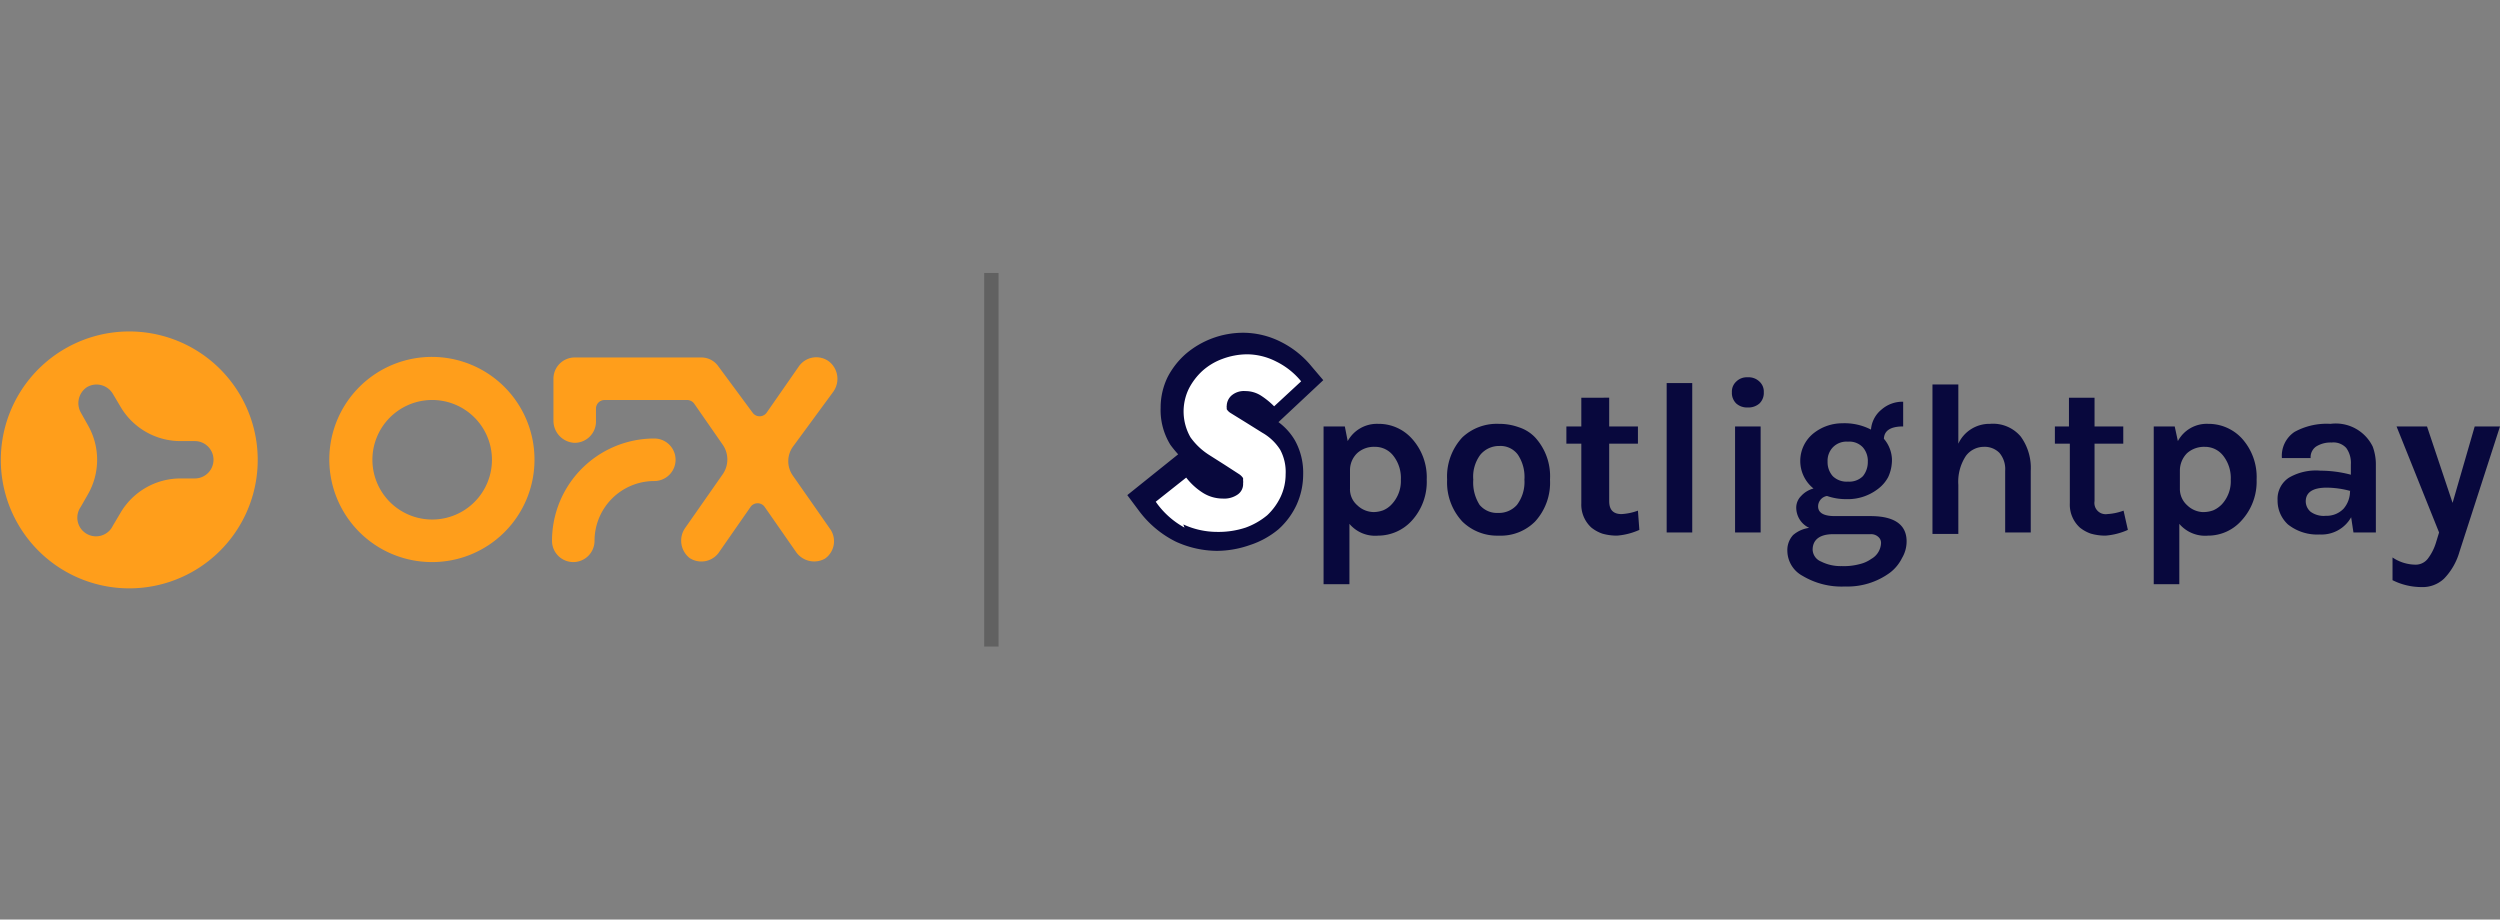 <svg xmlns="http://www.w3.org/2000/svg" width="87" height="32" viewBox="0 0 87 32"><rect x="0" y="0" width="87" height="32" fill="#808080" stroke="none"/><title>OFX_LOGO+ICON_RGB</title><path d="M19.21,18.82a.74.74,0,0,0,1.48,0,2.08,2.08,0,0,1,2.08-2.08.74.74,0,1,0,0-1.48,3.56,3.56,0,0,0-3.56,3.56M17.12,16A2.08,2.08,0,1,1,15,13.92,2.08,2.08,0,0,1,17.12,16m1.48,0A3.57,3.57,0,1,0,15,19.56,3.56,3.56,0,0,0,18.6,16M29,13.63a.77.77,0,0,0-.15-1.05.74.74,0,0,0-1.05.17l-1.12,1.61a.3.3,0,0,1-.49,0L25,12.75a.72.72,0,0,0-.6-.31H20a.74.74,0,0,0-.74.74v1.45a.77.77,0,0,0,.72.78.74.74,0,0,0,.76-.75v-.44a.3.3,0,0,1,.3-.3h2.88a.31.31,0,0,1,.24.13l1,1.44a.9.9,0,0,1,0,1l-1.3,1.86A.77.77,0,0,0,24,19.42.75.75,0,0,0,25,19.25l1.12-1.61a.3.3,0,0,1,.49,0l1.1,1.58a.77.77,0,0,0,1,.22.74.74,0,0,0,.2-1l-1.32-1.89a.87.87,0,0,1,0-1Z" style="fill:#ff9e1b"/><path d="M2.27,12.13a4.47,4.47,0,1,0,6.1,1.64,4.47,4.47,0,0,0-6.1-1.64M7.43,16a.65.65,0,0,1-.65.65H6.29a2.42,2.42,0,0,0-2.11,1.22l-.25.42a.65.65,0,1,1-1.12-.65l.24-.42a2.42,2.42,0,0,0,0-2.44l-.23-.41a.67.67,0,0,1,.21-.9.66.66,0,0,1,.9.24l.25.42a2.42,2.42,0,0,0,2.11,1.22h.49a.65.65,0,0,1,.65.65" style="fill:#ff9e1b"/><path d="M41.05,18.55h0a3.2,3.2,0,0,0,2.39.11,2.46,2.46,0,0,0,.85-.49h0a2.5,2.5,0,0,0,.55-.75,2.24,2.24,0,0,0,.2-.92,2,2,0,0,0-.24-1,2.11,2.11,0,0,0-.74-.71h0l-.56-.34L43,14.08s0,0,0,0h0a.16.16,0,0,1,.06-.12h0a.39.39,0,0,1,.26-.06.58.58,0,0,1,.35.1h0a2,2,0,0,1,.41.34l.23.22.23-.22.93-.88.23-.21-.2-.23a3,3,0,0,0-1-.78,2.68,2.68,0,0,0-2.16-.1,2.41,2.41,0,0,0-.8.48,2.23,2.23,0,0,0-.55.71,2,2,0,0,0-.22.91A2,2,0,0,0,41,15.29h0a2.58,2.58,0,0,0,.75.72h0l.53.33h0l.49.31h0l0,0h0c0,.07,0,.1-.05.13h0a.49.49,0,0,1-.32.08,1,1,0,0,1-.52-.16,1.71,1.71,0,0,1-.48-.45l-.2-.27-.27.21-1.06.84-.25.2.19.25A3.12,3.12,0,0,0,41.05,18.55Z" style="fill:#fff"/><path d="M42.35,19.17a3.49,3.49,0,0,1-1.43-.32h0l.14-.3-.14.3a3.58,3.58,0,0,1-1.31-1.11l-.38-.51L41,15.81a3.92,3.92,0,0,1-.27-.33h0a2.3,2.3,0,0,1-.34-1.29,2.42,2.42,0,0,1,.24-1.06,2.77,2.77,0,0,1,.63-.81,3.08,3.08,0,0,1,2-.74,2.92,2.92,0,0,1,1.32.32,3.25,3.25,0,0,1,1.07.86l.4.47-1.56,1.46a2.09,2.09,0,0,1,.57.63,2.3,2.3,0,0,1,.29,1.19,2.56,2.56,0,0,1-.23,1.06,2.62,2.62,0,0,1-.63.85h0a3,3,0,0,1-1,.55A3.51,3.51,0,0,1,42.35,19.17Zm-1.17-.92a2.82,2.82,0,0,0,1.17.26,3,3,0,0,0,1-.15,2.5,2.5,0,0,0,.75-.43,2.12,2.12,0,0,0,.47-.65,1.85,1.85,0,0,0,.17-.78,1.62,1.62,0,0,0-.19-.85h0a1.77,1.77,0,0,0-.62-.59l-.56-.35-.55-.34,0,0a.4.4,0,0,1-.13-.13l0,0,0-.06v0a.09.09,0,0,1,0-.05.5.5,0,0,1,.16-.36h0a.66.66,0,0,1,.49-.16,1,1,0,0,1,.53.15h0a2.7,2.7,0,0,1,.47.38h0l.94-.87h0a2.61,2.61,0,0,0-.87-.69h0a2.26,2.26,0,0,0-1-.25,2.49,2.49,0,0,0-.87.16,2.14,2.14,0,0,0-.7.42h0a2.21,2.21,0,0,0-.47.62,1.81,1.81,0,0,0,.06,1.69,2.32,2.32,0,0,0,.66.62h0l.52.33.51.33h0a.47.47,0,0,1,.14.14l0,.08a.38.38,0,0,1,0,.1.44.44,0,0,1-.19.39.82.82,0,0,1-.52.14,1.3,1.3,0,0,1-.69-.2,2.25,2.25,0,0,1-.58-.53h0l-1.06.84a2.91,2.91,0,0,0,1,.9Zm.69-2.38-.09.14.18-.28Z" style="fill:#08083d"/><path d="M46.9,15.35a1.16,1.16,0,0,1,1.06-.6,1.55,1.55,0,0,1,1.17.51,2,2,0,0,1,.52,1.43,2,2,0,0,1-.52,1.43,1.59,1.59,0,0,1-1.17.52,1.17,1.17,0,0,1-1-.41v2.1h-.9V14.84h.74Zm.91,2.47a1,1,0,0,0,.32-.06.84.84,0,0,0,.31-.22,1.18,1.18,0,0,0,.31-.85,1.25,1.25,0,0,0-.27-.84.8.8,0,0,0-.64-.3.86.86,0,0,0-.61.22.82.82,0,0,0-.25.61V17a.73.73,0,0,0,.25.58A.84.84,0,0,0,47.81,17.82Zm4.35-3.07a2,2,0,0,1,.7.12,1.36,1.36,0,0,1,.56.35,2,2,0,0,1,.52,1.47,2,2,0,0,1-.52,1.46,1.68,1.68,0,0,1-1.26.49,1.73,1.73,0,0,1-1.27-.49,2,2,0,0,1-.53-1.46,2,2,0,0,1,.53-1.47A1.75,1.75,0,0,1,52.16,14.75Zm.89,1.94a1.39,1.39,0,0,0-.23-.87.75.75,0,0,0-.64-.3.85.85,0,0,0-.66.3,1.27,1.27,0,0,0-.25.87,1.45,1.45,0,0,0,.22.88.79.79,0,0,0,.64.28.84.84,0,0,0,.66-.28A1.32,1.32,0,0,0,53.05,16.69Zm4,1.75a2.33,2.33,0,0,1-.78.2,1.85,1.85,0,0,1-.51-.07,1.28,1.28,0,0,1-.38-.21,1.08,1.08,0,0,1-.35-.85V15.44h-.52v-.6h.52v-1H56v1h1v.6H56v2c0,.3.14.45.43.45a1.93,1.93,0,0,0,.57-.12ZM58,13.33h.89v5.2H58Zm2.38,1.51h.89v3.69h-.89Zm-.11-1.19a.47.47,0,0,1,.15-.37.52.52,0,0,1,.4-.15.54.54,0,0,1,.41.15.47.47,0,0,1,.15.37.51.51,0,0,1-.15.39.58.58,0,0,1-.41.14.56.56,0,0,1-.4-.14A.51.51,0,0,1,60.27,13.65ZM63.11,17a1.23,1.23,0,0,1,0-1.92,1.61,1.61,0,0,1,1-.35,2,2,0,0,1,1,.22,1,1,0,0,1,.37-.7,1.11,1.11,0,0,1,.75-.27l0,.86c-.43,0-.66.14-.67.43a1.16,1.16,0,0,1,.28.71,1.42,1.42,0,0,1-.13.62,1.25,1.25,0,0,1-.35.41,1.72,1.72,0,0,1-1.11.36,2,2,0,0,1-.67-.11.37.37,0,0,0-.31.36c0,.23.2.34.58.34h1.24c.84,0,1.26.3,1.26.88a1.13,1.13,0,0,1-.16.58,1.44,1.44,0,0,1-.42.51,2.5,2.5,0,0,1-1.56.48,2.64,2.64,0,0,1-1.48-.37,1,1,0,0,1-.53-.87.77.77,0,0,1,.2-.55,1.07,1.07,0,0,1,.56-.25.78.78,0,0,1-.45-.67.57.57,0,0,1,.17-.44A.89.89,0,0,1,63.11,17Zm.68,1.59c-.47,0-.71.2-.71.54a.46.46,0,0,0,.29.41,1.5,1.5,0,0,0,.72.16,2.1,2.1,0,0,0,.63-.07,1.13,1.13,0,0,0,.4-.18.66.66,0,0,0,.34-.55.27.27,0,0,0-.1-.22.37.37,0,0,0-.27-.09ZM65,16.07a.72.72,0,0,0-.17-.5.64.64,0,0,0-.52-.2.66.66,0,0,0-.53.2.68.68,0,0,0-.18.5.73.73,0,0,0,.18.5.69.69,0,0,0,.53.19.67.67,0,0,0,.52-.19A.78.78,0,0,0,65,16.07Zm3.15-.63a1.19,1.19,0,0,1,1.1-.69,1.26,1.26,0,0,1,1.07.44,1.85,1.85,0,0,1,.35,1.19v2.15h-.89V16.38a.87.87,0,0,0-.2-.62.72.72,0,0,0-.55-.21.78.78,0,0,0-.62.32,1.63,1.63,0,0,0-.26,1v1.71h-.9v-5.2h.9Zm5.9,3a2.33,2.33,0,0,1-.78.2,1.85,1.85,0,0,1-.51-.07,1.28,1.28,0,0,1-.38-.21,1.08,1.08,0,0,1-.35-.85V15.44h-.52v-.6H72v-1h.89v1h1v.6h-1v2a.39.39,0,0,0,.44.45,1.93,1.93,0,0,0,.57-.12Zm1.74-3.09a1.14,1.14,0,0,1,1.06-.6,1.58,1.58,0,0,1,1.17.51,2,2,0,0,1,.51,1.43A2,2,0,0,1,78,18.12a1.55,1.55,0,0,1-1.16.52,1.18,1.18,0,0,1-1-.41v2.1h-.89V14.84h.73Zm.9,2.47a1,1,0,0,0,.33-.06.93.93,0,0,0,.31-.22,1.18,1.18,0,0,0,.3-.85,1.25,1.25,0,0,0-.27-.84.8.8,0,0,0-.63-.3.89.89,0,0,0-.62.22.86.86,0,0,0-.25.61V17a.76.76,0,0,0,.25.58A.84.84,0,0,0,76.64,17.82Zm4.12-1.44a4.12,4.12,0,0,1,1,.14v-.36a.88.88,0,0,0-.16-.57.6.6,0,0,0-.51-.19.94.94,0,0,0-.54.14.45.45,0,0,0-.19.4h-1a1,1,0,0,1,.44-.91,2.32,2.32,0,0,1,1.25-.28,1.43,1.43,0,0,1,1.47.79,1.8,1.8,0,0,1,.11.65v2.34h-.78L81.82,18a1.18,1.18,0,0,1-1.09.6,1.64,1.64,0,0,1-1.11-.35,1.12,1.12,0,0,1-.36-.84.88.88,0,0,1,.4-.79A1.87,1.87,0,0,1,80.76,16.38Zm1,.71a3.27,3.27,0,0,0-.84-.12c-.48,0-.73.16-.73.48a.48.48,0,0,0,.17.36.78.78,0,0,0,.53.14.82.82,0,0,0,.61-.24A.92.92,0,0,0,81.78,17.09Zm2.65-2.25.89,2.66.77-2.66H87L85.59,19.2a2.22,2.22,0,0,1-.54.94,1.09,1.09,0,0,1-.79.29,2.25,2.25,0,0,1-1-.24V19.4a1.45,1.45,0,0,0,.8.25.53.53,0,0,0,.43-.21,1.77,1.77,0,0,0,.28-.55l.11-.36-1.48-3.69Z" style="fill:#08083d"/><rect x="34.25" y="9.5" width="0.5" height="13" style="fill:#050504;opacity:0.25"/></svg>
